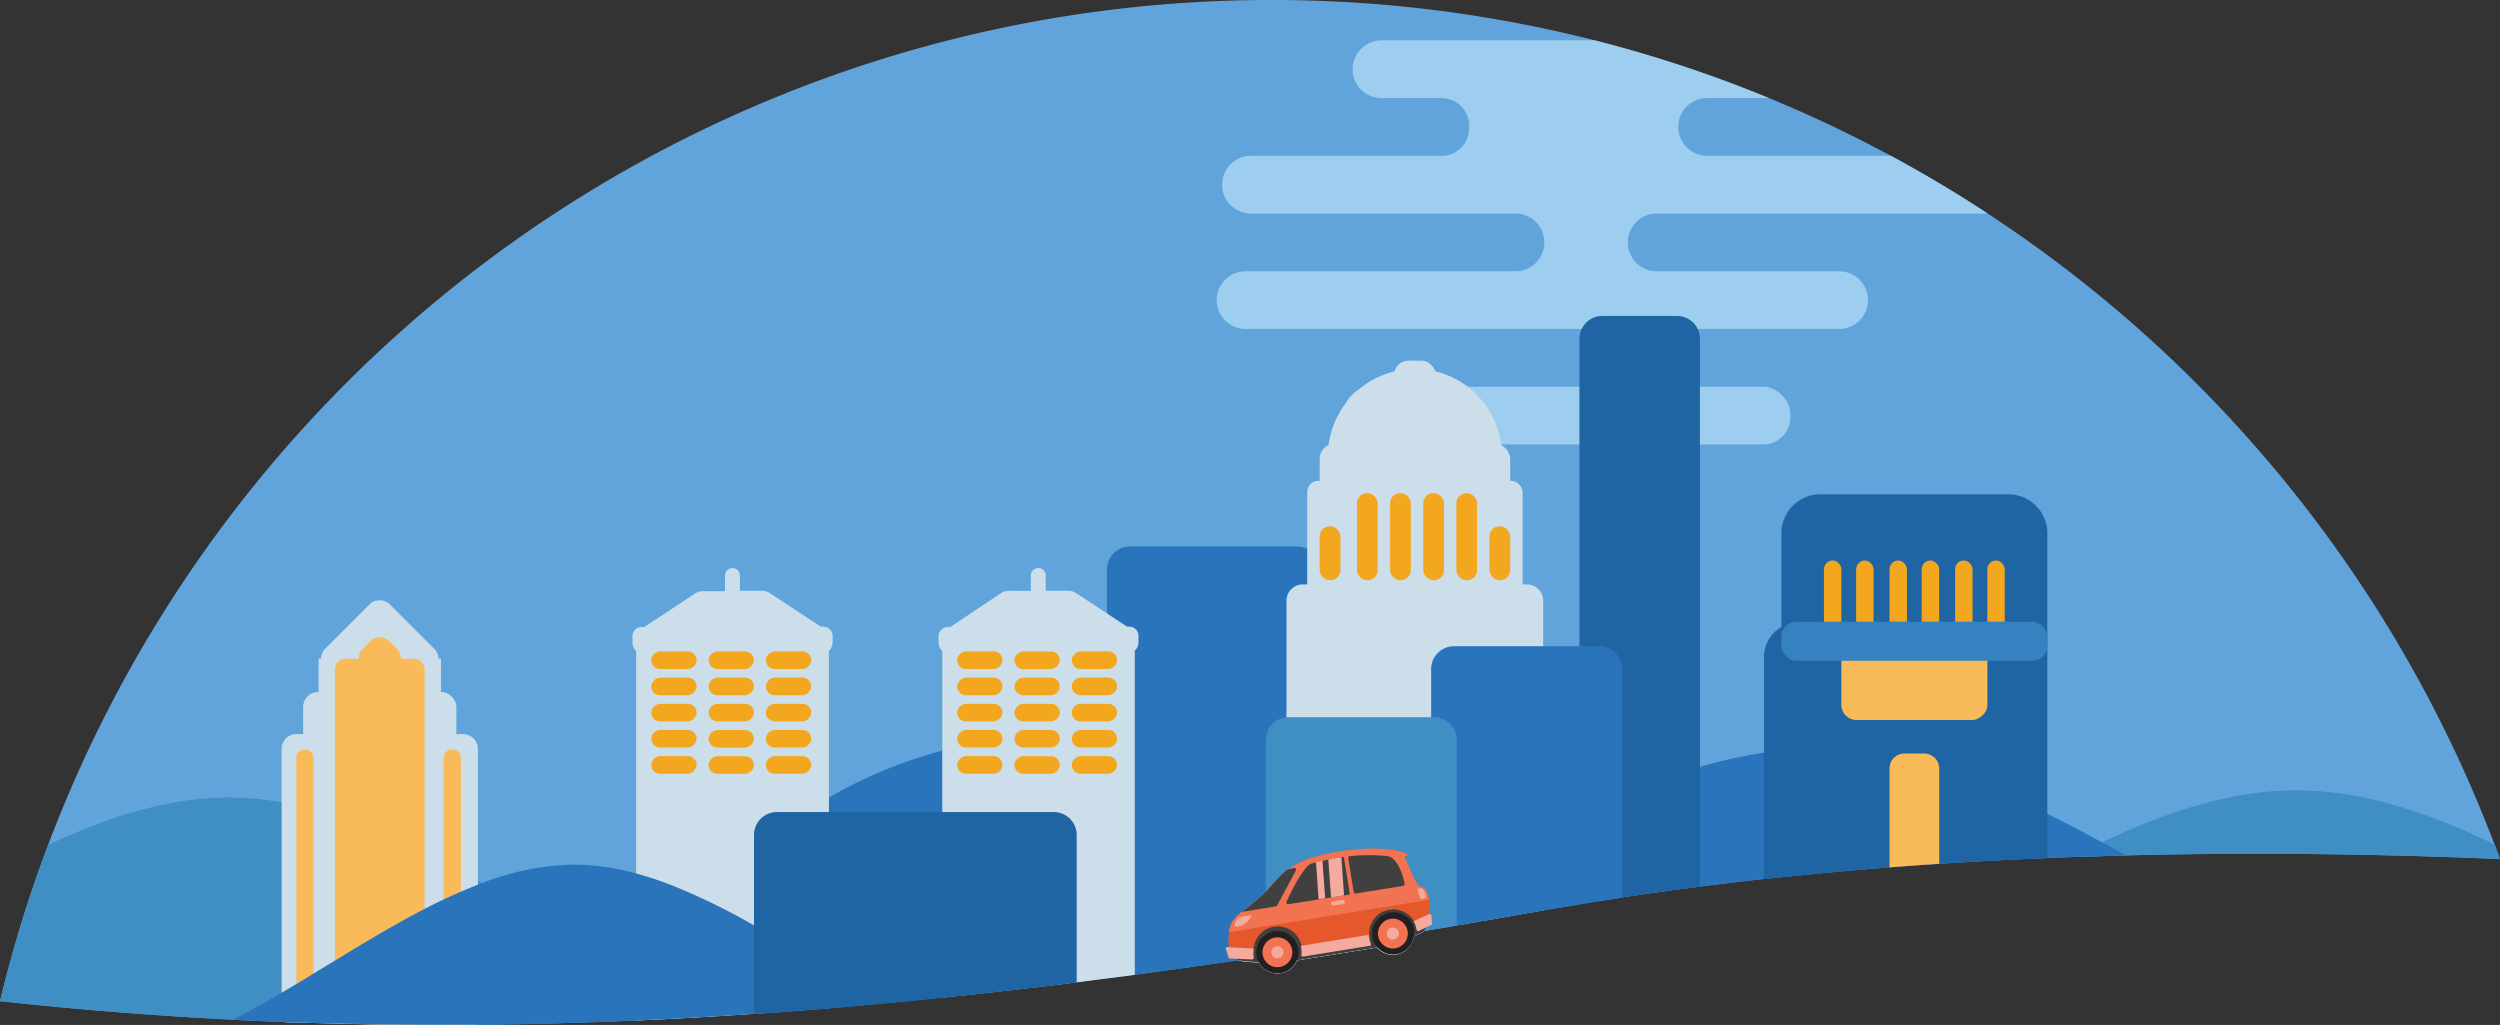 <svg xmlns="http://www.w3.org/2000/svg" viewBox="0 0 414.72 170.02"><rect x="0" y="0" width="414.72" height="170.02" fill="#333333" stroke="none"/><defs><style>.cls-1{fill:#61a4db;}.cls-2{fill:#3f8ec4;}.cls-3{fill:#2a74bb;}.cls-4{fill:#9eceef;}.cls-5{fill:#1f65a4;}.cls-6{fill:#f2a71e;}.cls-7{fill:#f9bb5a;}.cls-8{fill:#3681bf;}.cls-9{fill:#ccdeea;}.cls-10{fill:#fff;}.cls-11{fill:#404041;}.cls-12{fill:#e4582c;}.cls-13{fill:#f4ab9d;}.cls-14{fill:#231f20;}.cls-15{fill:#f27351;}.cls-16{fill:none;}</style></defs><title>evolve-skyline</title>
<g id="Layer_2" data-name="Layer 2"><g id="Layer_1-2" data-name="Layer 1"><path class="cls-1" d="M414.72,142.51c-20-.86-40.9-1.15-62.06-.61l-8.88.27-4.15.17q-9,.36-17.94.95-4.12.27-8.24.59c-3.05.23-6.11.49-9.15.77s-5.87.55-8.79.86l-2.89.3q-5.31.58-10.59,1.26-6.51.83-12.93,1.8c-2.36.36-4.72.73-7.06,1.12-2,.34-4,.68-6,1q-7.26,1.29-14.35,2.5l-4.28.73-1.18.2a1.43,1.43,0,0,1-.47.34l-.43.2-.78.34a3.06,3.06,0,0,1-.31,1,3.5,3.5,0,0,1-2.6,2,3.53,3.53,0,0,1-3.21-1.16l-.82.14-4.66.75-4,.65-3.78.6a3.44,3.44,0,0,1-1.72,1.82,3.3,3.3,0,0,1-.95.3,3.5,3.5,0,0,1-3.64-1.79,20.25,20.25,0,0,1-3.29-.27.24.24,0,0,1-.11-.06q-8.7,1.27-17.18,2.4l-4.61.6-5,.64q-11.33,1.41-22.33,2.54c-3.21.34-6.38.65-9.55.94h0q-4.64.44-9.21.82-6.25.51-12.44.94c-2.49.17-5,.33-7.45.47-4.06.25-8.08.45-12.09.63-8.84.39-17.57.63-26.25.7l-2.82,0h-6c-5,0-9.93-.09-14.88-.21L52,169.7l-2.84-.1c-.81,0-1.63,0-2.44-.09-2.66-.09-5.3-.21-8-.35h0C25.84,168.51,13,167.49,0,166.08A216.78,216.78,0,0,1,210.91,0a217.19,217.19,0,0,1,53.6,6.68,215.54,215.54,0,0,1,49.15,19.16q8.25,4.44,16.07,9.58A217.51,217.51,0,0,1,413.82,140.1Z"/><path class="cls-2" d="M414.72,142.51c-20-.86-40.9-1.15-62.06-.61l-8.88.27c1.65-.85,3.31-1.68,5-2.47,10.72-5.1,21.49-8.6,32.13-8.6h0c10.92,0,21.95,3.69,32.94,9Z"/><path class="cls-2" d="M105.53,169.29c-8.84.39-17.57.63-26.25.7l-2.82,0h-6c-5,0-9.93-.09-14.88-.21L52,169.7l-2.84-.1c-.81,0-1.63,0-2.44-.09-2.66-.09-5.3-.21-8-.35h0C25.84,168.51,13,167.49,0,166.08a214.94,214.94,0,0,1,8-25.92c10-4.67,20-7.86,29.88-7.86h0a51,51,0,0,1,8.84.8c.81.14,1.62.3,2.44.48s1.89.43,2.84.69c1.18.31,2.37.66,3.56,1a108.41,108.41,0,0,1,14.88,6.16c1.07.53,2.13,1.07,3.19,1.62s1.89,1,2.84,1.52l2.82,1.56.63.35c4.89,2.77,9.76,5.73,14.59,8.69l1.12.68.82.5c3,1.84,6,3.69,9.09,5.49,4,2.38,8,4.68,12.09,6.79C113.56,168.91,109.54,169.11,105.53,169.29Z"/><path class="cls-3" d="M235.31,155l-.78.34a3.06,3.06,0,0,1-.31,1H89.65a47.52,47.52,0,0,0,4.85-1.18,73.1,73.1,0,0,0,11-4.41c2.27-1.1,4.54-2.31,6.8-3.57,4-2.23,7.92-4.64,11.83-7l.91-.55c2.72-1.67,5.45-3.33,8.2-4.93,1.41-.82,2.83-1.62,4.24-2.39a77.73,77.73,0,0,1,18.77-7.77c1.13-.27,2.25-.5,3.37-.67a36.16,36.16,0,0,1,5.57-.45H166q1.4,0,2.79.18t2.82.39a48.46,48.46,0,0,1,6.77,1.74q2.64.87,5.28,2l.93.4c1.23.54,2.46,1.11,3.68,1.72,6.06,3,12.09,6.68,18,10.31l3.68,2.24c1.12.68,2.24,1.36,3.37,2,0,0,0,0,0,0l.07,0,1.15.68.88.51,1.4.81,1.77,1,.3.17.84.46.64.34.38.2h0a2.69,2.69,0,0,0,.29.16h0c.25.14.5.28.76.4s.66.36,1,.52l.86.44,1.87.92c.82.39,1.65.77,2.47,1.14l.49.21,1,.44c.37.16.75.31,1.12.45.94.38,1.87.73,2.81,1.05l1,.35h0l.07,0Z"/><path class="cls-3" d="M352.66,141.9l-8.88.27-4.15.17q-9,.36-17.94.95-4.12.27-8.24.59c-3.05.23-6.11.49-9.15.77s-5.87.55-8.79.86l-2.89.3q-5.31.58-10.59,1.26-6.51.83-12.93,1.8c-2.36.36-4.72.73-7.06,1.12-2,.34-4,.68-6,1q-7.26,1.29-14.35,2.5l-4.28.73-1.18.2a1.43,1.43,0,0,1-.47.34l-.43.2-.78.34a3.06,3.06,0,0,1-.31,1,3.5,3.5,0,0,1-2.6,2,3.53,3.53,0,0,1-3.21-1.16l-.82.14-4.66.75,1.06-.64,1.72-1,.36-.22.08,0h0l1-.58.46-.28,1-.63c.7-.42,1.4-.84,2.09-1.27l1.29-.79.28-.17.73-.45.46-.28,2.16-1.32,1.38-.84.41-.25,1.29-.78c1-.61,2-1.21,3-1.8,3.62-2.18,7.27-4.31,10.92-6.35,1.14-.64,2.28-1.26,3.43-1.88q3-1.62,6-3.12c2.35-1.17,4.7-2.28,7.06-3.3A109.1,109.1,0,0,1,282,127.23a75.16,75.16,0,0,1,10.59-2.36c1-.14,1.93-.26,2.89-.35q2.87-.28,5.71-.29h0c1,0,2,0,3.07.09a65.21,65.21,0,0,1,9.93,1.34c2.48.53,5,1.19,7.46,2a124.16,124.16,0,0,1,17.94,7.32c3,1.49,6.08,3.09,9.11,4.76C350.05,140.42,351.35,141.15,352.66,141.9Z"/><rect class="cls-4" x="222.9" y="64.15" width="74.12" height="9.58" rx="4.54"/><path class="cls-4" d="M309.88,49.78a4.8,4.8,0,0,1-4.79,4.79H206.62a4.8,4.8,0,0,1-4.79-4.79A4.81,4.81,0,0,1,206.62,45h45a4.79,4.79,0,0,0,0-9.57h-44.1a4.79,4.79,0,0,1,0-9.58h31.65a4.56,4.56,0,0,0,4.54-4.54v-.5a4.55,4.55,0,0,0-4.54-4.54h-10a4.81,4.81,0,0,1-4.79-4.79,4.81,4.81,0,0,1,4.79-4.79h35.32a213.13,213.13,0,0,1,28.93,9.58H283.19a4.79,4.79,0,0,0,0,9.58h30.47q8.25,4.44,16.07,9.58H274.82a4.74,4.74,0,0,0-3.38,1.4A4.78,4.78,0,0,0,274.82,45h30.27A4.81,4.81,0,0,1,309.88,49.78Z"/><path class="cls-3" d="M218.92,94.45v64.26l-3.78.6a3.44,3.44,0,0,1-1.72,1.82,3.3,3.3,0,0,1-.95.3,3.5,3.5,0,0,1-3.64-1.79,20.25,20.25,0,0,1-3.29-.27.24.24,0,0,1-.11-.06q-8.7,1.27-17.18,2.4l-4.61.6V94.45a3.8,3.8,0,0,1,3.8-3.8h27.67a3.65,3.65,0,0,1,1.74.43A3.77,3.77,0,0,1,218.92,94.45Z"/><path class="cls-5" d="M282,56.21v90.86q-6.51.83-12.93,1.8c-2.36.36-4.72.73-7.06,1.12V56.21a3.6,3.6,0,0,1,.38-1.64,3.77,3.77,0,0,1,3.42-2.16h12.39a3.77,3.77,0,0,1,3.42,2.16A3.73,3.73,0,0,1,282,56.21Z"/><path class="cls-5" d="M339.63,88.41v53.93q-9,.36-17.94.95-4.12.27-8.24.59c-3.05.23-6.11.49-9.15.77s-5.87.55-8.79.86V88.41A6.47,6.47,0,0,1,302,82h31.18A6.47,6.47,0,0,1,339.63,88.41Z"/><rect class="cls-6" x="302.57" y="92.98" width="2.89" height="13.17" rx="1.45"/><rect class="cls-6" x="307.91" y="92.98" width="2.89" height="13.17" rx="1.45"/><rect class="cls-6" x="313.45" y="92.98" width="2.89" height="13.17" rx="1.45"/><rect class="cls-6" x="318.79" y="92.98" width="2.89" height="13.17" rx="1.45"/><rect class="cls-6" x="324.33" y="92.98" width="2.89" height="13.17" rx="1.45"/><rect class="cls-6" x="329.67" y="92.98" width="2.89" height="13.17" rx="1.45"/><rect class="cls-7" x="311.55" y="101.31" width="12.04" height="24.22" rx="2.5" transform="translate(430.99 -204.15) rotate(90)"/><path class="cls-7" d="M321.69,127.47v15.82q-4.12.27-8.24.59V127.47a2.5,2.5,0,0,1,.78-1.81A2.45,2.45,0,0,1,316,125h3.24A2.51,2.51,0,0,1,321.69,127.47Z"/><path class="cls-5" d="M304.3,109v35.68q-4.41.39-8.79.86l-2.89.3V109a5.8,5.8,0,0,1,2.89-5,5.31,5.31,0,0,1,1.64-.65h0a5.4,5.4,0,0,1,1.28-.15,5.79,5.79,0,0,1,4.12,1.7h0a5.55,5.55,0,0,1,.93,1.22A5.76,5.76,0,0,1,304.3,109Z"/><rect class="cls-8" x="295.51" y="103.13" width="44.12" height="6.49" rx="2.5"/><circle class="cls-9" cx="234.72" cy="75.63" r="14.43"/><rect class="cls-9" x="231.29" y="59.83" width="6.87" height="4.81" rx="2.31"/><rect class="cls-9" x="218.92" y="73.57" width="31.61" height="10.31" rx="2.55"/><rect class="cls-9" x="216.85" y="79.76" width="35.73" height="68.72" rx="1.87"/><path class="cls-9" d="M256,99.66V151q-7.26,1.29-14.35,2.5l-4.28.73-1.18.2a1.43,1.43,0,0,1-.47.34l-.43.2-.78.34a3.06,3.06,0,0,1-.31,1,3.5,3.5,0,0,1-2.6,2,3.53,3.53,0,0,1-3.21-1.16l-.82.14-4.66.75-4,.65-3.78.6a3.44,3.44,0,0,1-1.72,1.82V99.66a2.72,2.72,0,0,1,2.72-2.72H253.3A2.72,2.72,0,0,1,256,99.66Z"/><rect class="cls-6" x="225.1" y="81.82" width="3.44" height="14.43" rx="1.65"/><rect class="cls-6" x="230.6" y="81.82" width="3.44" height="14.43" rx="1.65"/><rect class="cls-6" x="236.1" y="81.82" width="3.44" height="14.43" rx="1.65"/><rect class="cls-6" x="241.59" y="81.82" width="3.44" height="14.43" rx="1.65"/><rect class="cls-6" x="247.09" y="87.31" width="3.44" height="8.93" rx="1.65"/><rect class="cls-6" x="218.92" y="87.31" width="3.44" height="8.93" rx="1.65"/><path class="cls-3" d="M269.1,111v37.92c-2.36.36-4.72.73-7.06,1.12-2,.34-4,.68-6,1q-7.26,1.29-14.35,2.5l-4.28.73V111a3.8,3.8,0,0,1,3.8-3.8h24.1A3.81,3.81,0,0,1,269.1,111Z"/><path class="cls-2" d="M241.67,122.76v30.77l-4.28.73-1.18.2a1.43,1.43,0,0,1-.47.34l-.43.2-.78.34a3.06,3.06,0,0,1-.31,1,3.5,3.5,0,0,1-2.6,2,3.53,3.53,0,0,1-3.21-1.16l-.82.14-4.66.75-4,.65-3.78.6a3.44,3.44,0,0,1-1.72,1.82,3.3,3.3,0,0,1-.95.3,3.48,3.48,0,0,1-2.5-.54V122.76a3.79,3.79,0,0,1,3.45-3.78l.35,0h24.1A3.8,3.8,0,0,1,241.67,122.76Z"/><path class="cls-9" d="M138.12,105.49v1.05a1.92,1.92,0,0,1-.61,1.41v59.3q-6.25.51-12.44.94c-2.49.17-5,.33-7.45.47-4.06.25-8.08.45-12.09.63V108a1.92,1.92,0,0,1-.61-1.41v-1.05a1.52,1.52,0,0,1,1.51-1.52h.43l8.43-5.55a2.43,2.43,0,0,1,1.57-.4h0l.23,0h3.18V95.37a1.24,1.24,0,0,1,2.47,0V98h3.46a2.56,2.56,0,0,1,1.54.41l8.43,5.55h.42A1.52,1.52,0,0,1,138.12,105.49Z"/><rect class="cls-6" x="119.85" y="105.77" width="2.92" height="7.52" rx="1.46" transform="translate(230.83 -11.78) rotate(90)"/><rect class="cls-6" x="110.34" y="105.77" width="2.92" height="7.52" rx="1.46" transform="translate(221.33 -2.28) rotate(90)"/><rect class="cls-6" x="129.35" y="105.77" width="2.92" height="7.52" rx="1.46" transform="translate(240.34 -21.29) rotate(90)"/><rect class="cls-6" x="119.85" y="110.11" width="2.92" height="7.52" rx="1.46" transform="translate(235.17 -7.44) rotate(90)"/><rect class="cls-6" x="110.34" y="110.11" width="2.92" height="7.52" rx="1.46" transform="translate(225.67 2.07) rotate(90)"/><rect class="cls-6" x="129.35" y="110.11" width="2.92" height="7.52" rx="1.46" transform="translate(244.68 -16.94) rotate(90)"/><rect class="cls-6" x="119.85" y="114.45" width="2.92" height="7.52" rx="1.46" transform="translate(239.52 -3.1) rotate(90)"/><rect class="cls-6" x="110.34" y="114.45" width="2.92" height="7.52" rx="1.46" transform="translate(230.01 6.41) rotate(90)"/><rect class="cls-6" x="129.35" y="114.45" width="2.92" height="7.52" rx="1.46" transform="translate(249.02 -12.6) rotate(90)"/><rect class="cls-6" x="119.85" y="118.79" width="2.92" height="7.52" rx="1.46" transform="translate(243.86 1.25) rotate(90)"/><rect class="cls-6" x="110.34" y="118.79" width="2.92" height="7.52" rx="1.46" transform="translate(234.35 10.75) rotate(90)"/><rect class="cls-6" x="129.35" y="118.79" width="2.92" height="7.52" rx="1.46" transform="translate(253.36 -8.26) rotate(90)"/><rect class="cls-6" x="119.85" y="123.14" width="2.92" height="7.52" rx="1.46" transform="translate(248.2 5.59) rotate(90)"/><rect class="cls-6" x="110.34" y="123.14" width="2.92" height="7.52" rx="1.46" transform="translate(238.7 15.09) rotate(90)"/><rect class="cls-6" x="129.35" y="123.14" width="2.92" height="7.52" rx="1.46" transform="translate(257.71 -3.92) rotate(90)"/><path class="cls-9" d="M188.86,105.49v1.05a1.92,1.92,0,0,1-.61,1.41v53.76l-4.61.6-5,.64q-11.33,1.41-22.33,2.54V108a1.89,1.89,0,0,1-.62-1.41v-1.05a1.52,1.52,0,0,1,1.51-1.52h.43L166,98.42a2.43,2.43,0,0,1,1.57-.4h0l.24,0H171V95.37a1.24,1.24,0,0,1,2.47,0V98H177a2.56,2.56,0,0,1,1.54.41l5.14,3.38,3.29,2.17h.42A1.51,1.51,0,0,1,188.86,105.49Z"/><rect class="cls-6" x="170.59" y="105.77" width="2.92" height="7.52" rx="1.46" transform="translate(281.57 -62.52) rotate(90)"/><rect class="cls-6" x="161.08" y="105.77" width="2.92" height="7.52" rx="1.46" transform="matrix(0, 1, -1, 0, 272.07, -53.02)"/><rect class="cls-6" x="180.09" y="105.77" width="2.92" height="7.52" rx="1.46" transform="translate(291.08 -72.03) rotate(90)"/><rect class="cls-6" x="170.59" y="110.11" width="2.92" height="7.52" rx="1.46" transform="translate(285.92 -58.18) rotate(90)"/><rect class="cls-6" x="161.08" y="110.11" width="2.92" height="7.52" rx="1.46" transform="translate(276.41 -48.67) rotate(90)"/><rect class="cls-6" x="180.09" y="110.11" width="2.92" height="7.52" rx="1.46" transform="translate(295.42 -67.69) rotate(90)"/><rect class="cls-6" x="170.59" y="114.45" width="2.92" height="7.52" rx="1.46" transform="translate(290.26 -53.84) rotate(90)"/><rect class="cls-6" x="161.08" y="114.45" width="2.92" height="7.52" rx="1.46" transform="matrix(0, 1, -1, 0, 280.75, -44.33)"/><rect class="cls-6" x="180.09" y="114.45" width="2.92" height="7.52" rx="1.46" transform="translate(299.76 -63.34) rotate(90)"/><rect class="cls-6" x="170.59" y="118.79" width="2.92" height="7.52" rx="1.46" transform="translate(294.6 -49.5) rotate(90)"/><rect class="cls-6" x="161.08" y="118.79" width="2.92" height="7.52" rx="1.46" transform="translate(285.09 -39.99) rotate(90)"/><rect class="cls-6" x="180.09" y="118.79" width="2.92" height="7.52" rx="1.46" transform="translate(304.11 -59) rotate(90)"/><rect class="cls-6" x="170.59" y="123.14" width="2.92" height="7.52" rx="1.46" transform="translate(298.94 -45.15) rotate(90)"/><rect class="cls-6" x="161.08" y="123.14" width="2.92" height="7.52" rx="1.46" transform="translate(289.44 -35.65) rotate(90)"/><rect class="cls-6" x="180.09" y="123.14" width="2.92" height="7.52" rx="1.46" transform="translate(308.45 -54.66) rotate(90)"/><rect class="cls-9" x="55.44" y="101.71" width="15.1" height="15.1" rx="2.26" transform="translate(-58.81 76.54) rotate(-45)"/><rect class="cls-9" x="52.85" y="109.26" width="20.3" height="25.03"/><rect class="cls-9" x="50.29" y="114.8" width="25.42" height="19.49" rx="2.46"/><path class="cls-9" d="M79.28,124.24V170l-2.82,0h-6c-5,0-9.93-.09-14.88-.21L52,169.7l-2.84-.1c-.81,0-1.63,0-2.44-.09V124.24a2.47,2.47,0,0,1,2.47-2.47H76.81A2.48,2.48,0,0,1,79.28,124.24Z"/><path class="cls-7" d="M70.43,111.06V170c-5,0-9.93-.09-14.88-.21V111.06a1.81,1.81,0,0,1,1.8-1.8H68.64A1.8,1.8,0,0,1,70.43,111.06Z"/><rect class="cls-7" x="59.82" y="106.08" width="6.36" height="6.36" rx="2.26" transform="translate(95.71 -12.54) rotate(45)"/><path class="cls-7" d="M76.46,125.65V170H73.62V125.65a1.33,1.33,0,0,1,1.32-1.32h.2a1.19,1.19,0,0,1,.56.14A1.29,1.29,0,0,1,76.46,125.65Z"/><path class="cls-7" d="M52,125.65v44l-2.84-.1V125.65a1.32,1.32,0,0,1,1.14-1.3.55.55,0,0,1,.18,0h.2A1.33,1.33,0,0,1,52,125.65Z"/><path class="cls-3" d="M146.72,166.43q-4.64.44-9.21.82-6.25.51-12.44.94c-2.49.17-5,.33-7.45.47-4.06.25-8.08.45-12.09.63-8.84.39-17.57.63-26.25.7l-2.82,0h-6c-5,0-9.93-.09-14.88-.21L52,169.7l-2.84-.1c-.81,0-1.63,0-2.44-.09-2.66-.09-5.3-.21-8-.35,2.66-1.4,5.32-2.91,8-4.47l2.44-1.46c1-.57,1.9-1.14,2.84-1.72l2.17-1.32,1.39-.84c4.91-3,9.89-6,14.88-8.58,1.06-.55,2.13-1.08,3.19-1.58s1.9-.88,2.84-1.28,1.88-.8,2.82-1.16l.63-.24a44.21,44.21,0,0,1,15.31-3.08h0a39.06,39.06,0,0,1,10.3,1.47,56.27,56.27,0,0,1,6.8,2.32,106.57,106.57,0,0,1,12.74,6.29q2.48,1.4,4.94,2.87c2.1,1.26,4.2,2.54,6.28,3.81l1.22.75C140.56,162.8,143.63,164.66,146.72,166.43Z"/><path class="cls-5" d="M178.61,138.51V163q-11.33,1.41-22.33,2.54c-3.21.34-6.38.65-9.55.94h0q-4.64.44-9.21.82-6.25.51-12.44.94V138.51a3.8,3.8,0,0,1,3.8-3.8h45.94A3.8,3.8,0,0,1,178.61,138.51Z"/><path class="cls-10" d="M236.21,154.46a1.43,1.43,0,0,1-.47.34l-.43.2-.78.34a3.06,3.06,0,0,1-.31,1,3.5,3.5,0,0,1-2.6,2,3.53,3.53,0,0,1-3.21-1.16l-.82.14-4.66.75-4,.65-3.78.6a3.44,3.44,0,0,1-1.72,1.82,3.3,3.3,0,0,1-.95.3,3.5,3.5,0,0,1-3.64-1.79,20.25,20.25,0,0,1-3.29-.27.24.24,0,0,1-.11-.06l1.29-.21h.07q.61-.07,1.23-.18l.5-.07,1-.15.43-.07,1.07-.16,1.83-.27.55-.09,1-.15,1-.16.49-.07,3-.47,5.59-.88,1.64-.27h0l1.05-.17.49-.08,1-.16,1.53-.25,1.75-.29,1.54-.26,1-.15h0l.07,0Z"/><path class="cls-11" d="M236.52,153.86a1.24,1.24,0,0,1-.31.6,1.43,1.43,0,0,1-.47.34l-.43.2-.78.34c-.37.16-.76.32-1.18.48h0c-.52.19-1.08.38-1.69.56s-1.27.37-2,.53c-.4.09-.81.18-1.25.26l-.82.14-4.66.75-4,.65-3.78.6-1.19.2-.13,0-.4,0a32.77,32.77,0,0,1-3.32.08h-1.27a20.25,20.25,0,0,1-3.29-.27.24.24,0,0,1-.11-.06.69.69,0,0,1-.23-.29,2.39,2.39,0,0,1-.16-.79,7.11,7.11,0,0,1,0-1c0-.28,0-.56.06-.81.07-.62.15-1.1.15-1.1l1.67-1.14h0l3.05-2.06,1.68-1.14,1.77-.29,5.5-.92,2.93-.49,4.59-.76,8.53-1.42.27,1.42.2,1,.16.83.12.63a6.85,6.85,0,0,1,.53,1.05,4.76,4.76,0,0,1,.28.95A2.22,2.22,0,0,1,236.52,153.86Z"/><path class="cls-12" d="M203.78,156.15c0-2.05.21-2.65.83-3.5,1-1.41,2.63-2.11,5-4.34s3.36-4.87,9.17-6.35,11.21-1.38,13.54-.69.27.44.84,1.27c.35.49.87,2.41,2,4.16.27.45.83.36,1.19.76a5,5,0,0,1,.77,2.77,13,13,0,0,1-.1,2.61l-2.13.66a4,4,0,0,0-7.71,2,3,3,0,0,0,.1.43c-.06,0-.09,0-.08.05l-11.23,1.82a3.88,3.88,0,0,0,0-.48,4,4,0,0,0-8,.75l-3.53.18A3.49,3.49,0,0,1,203.78,156.15Z"/><path class="cls-13" d="M216.15,158.69a.24.24,0,0,1-.27-.26,4.06,4.06,0,0,0,0-1.1c0-.15-.06-.28-.1-.42l11.31-1.83a3.28,3.28,0,0,0,0,.43,3.68,3.68,0,0,0,.33,1.05.24.24,0,0,1-.18.33Z"/><path class="cls-13" d="M203.62,157.11l4.34.24a3.75,3.75,0,0,0,0,1.25,2.33,2.33,0,0,0,0,.28.22.22,0,0,1-.23.28L204,159a.22.22,0,0,1-.2-.16l-.43-1.38A.23.23,0,0,1,203.62,157.11Z"/><path class="cls-13" d="M235,154.23a4.11,4.11,0,0,0-.52-1.41l2.64-1.2a.23.23,0,0,1,.33.19l.1,1.4a.22.22,0,0,1-.13.23l-2.09,1a.24.24,0,0,1-.33-.18Z"/><path class="cls-14" d="M234.57,154.73v0a3.48,3.48,0,0,1,0,.57,3.06,3.06,0,0,1-.31,1,3.5,3.5,0,0,1-2.6,2,3.53,3.53,0,0,1-3.21-1.16,3.57,3.57,0,0,1-.51-.79,3.28,3.28,0,0,1-.2-.52,3,3,0,0,1-.1-.43l0-.18a3.47,3.47,0,0,1,1-2.79,3.43,3.43,0,0,1,2-1.05,3.51,3.51,0,0,1,4,2.9C234.54,154.45,234.56,154.6,234.57,154.73Z"/><circle class="cls-15" cx="231.06" cy="154.87" r="2.48"/><circle class="cls-13" cx="231.06" cy="154.87" r="1"/><path class="cls-14" d="M215.41,157.8a3.33,3.33,0,0,1-.27,1.51,3.44,3.44,0,0,1-1.72,1.82,3.3,3.3,0,0,1-.95.3,3.5,3.5,0,0,1-3.64-1.79,3.17,3.17,0,0,1-.31-.79c0-.11-.05-.21-.07-.32a3.48,3.48,0,0,1,.34-2.15,3.49,3.49,0,0,1,4.63-1.57,3.5,3.5,0,0,1,1.61,1.57,3.57,3.57,0,0,1,.34,1A2.58,2.58,0,0,1,215.41,157.8Z"/><circle class="cls-15" cx="211.91" cy="157.97" r="2.48"/><path class="cls-15" d="M204.61,152.65c1-1.41,2.63-2.11,5-4.34s3.36-4.87,9.17-6.35,11.21-1.38,13.54-.69.27.44.84,1.27c.35.49.87,2.41,2,4.16.27.45.83.36,1.19.76a3.47,3.47,0,0,1,.67,1.81l-33.1,5.36A3.58,3.58,0,0,1,204.61,152.65Z"/><circle class="cls-13" cx="211.91" cy="157.97" r="1"/><path class="cls-13" d="M207.62,152a4,4,0,0,1-1.51,1.48c-.55.21-1.23.4-1.29.05a2.08,2.08,0,0,1,.63-1.31C206.1,152,207.73,151.72,207.62,152Z"/><path class="cls-11" d="M211.87,150.2a.3.3,0,0,1-.23.16l-5.65.92a0,0,0,0,1,0,0,43.81,43.81,0,0,0,3.6-2.95c1.44-1.38,2.35-2.83,4-4.08h0l1-.25a.31.31,0,0,1,.36.45Z"/><path class="cls-11" d="M223.66,142.39c0-.21,0-.32.27-.37a30.45,30.45,0,0,1,6.21,0c1.84.28,2.65,3.52,2.87,4.56a.32.32,0,0,1-.26.38l-7.83,1.26a.32.32,0,0,1-.36-.26Z"/><path class="cls-11" d="M213.42,149.58c.7-1.53,2.8-5.85,4.16-6.36h.07c.3-.05,2.65-.69,5.28-1.06l1,6.22L213.75,150A.31.31,0,0,1,213.42,149.58Z"/><path class="cls-13" d="M222.52,142.21l.44,6.32-2.16.35-.45-6.28C221,142.46,221.75,142.32,222.52,142.21Z"/><path class="cls-13" d="M219.83,149l-1.09.17-.43-6.15,1.07-.25Z"/><path class="cls-13" d="M236.52,148.71c0-.22-.16-1-.6-1.25s-.72-.07-.72.19a2.84,2.84,0,0,0,.42,1.26C235.91,149.41,236.55,148.93,236.52,148.71Z"/><rect class="cls-13" x="221.48" y="149.79" width="2.3" height="0.67" rx="0.34" transform="matrix(-0.99, 0.16, -0.16, -0.99, 466.38, 262.76)"/><path class="cls-16" d="M414.72,142.51c-20-.86-40.9-1.15-62.06-.61l-8.88.27-4.15.17q-9,.36-17.94.95-4.12.27-8.24.59c-3.05.23-6.11.49-9.15.77s-5.87.55-8.79.86l-2.89.3q-5.31.58-10.59,1.26-6.51.83-12.93,1.8c-2.36.36-4.72.73-7.06,1.12-2,.34-4,.68-6,1q-7.26,1.29-14.35,2.5l-4.28.73-1.18.2a1.43,1.43,0,0,1-.47.34l-.43.2-.78.34a3.06,3.06,0,0,1-.31,1,3.5,3.5,0,0,1-2.6,2,3.53,3.53,0,0,1-3.21-1.16l-.82.14-4.66.75-4,.65-3.78.6a3.44,3.44,0,0,1-1.72,1.82,3.3,3.3,0,0,1-.95.3,3.5,3.5,0,0,1-3.64-1.79,20.25,20.25,0,0,1-3.29-.27.24.24,0,0,1-.11-.06q-8.7,1.27-17.18,2.4l-4.61.6-5,.64q-11.33,1.41-22.33,2.54c-3.21.34-6.38.65-9.55.94h0q-4.64.44-9.21.82-6.25.51-12.44.94c-2.49.17-5,.33-7.45.47-4.06.25-8.08.45-12.09.63-8.84.39-17.57.63-26.25.7l-2.82,0h-6c-5,0-9.93-.09-14.88-.21L52,169.7l-2.84-.1c-.81,0-1.63,0-2.44-.09-2.66-.09-5.3-.21-8-.35h0C25.84,168.51,13,167.49,0,166.08A216.78,216.78,0,0,1,210.91,0a217.19,217.19,0,0,1,53.6,6.68,215.54,215.54,0,0,1,49.15,19.16q8.25,4.44,16.07,9.58A217.51,217.51,0,0,1,413.82,140.1Z"/></g></g></svg>